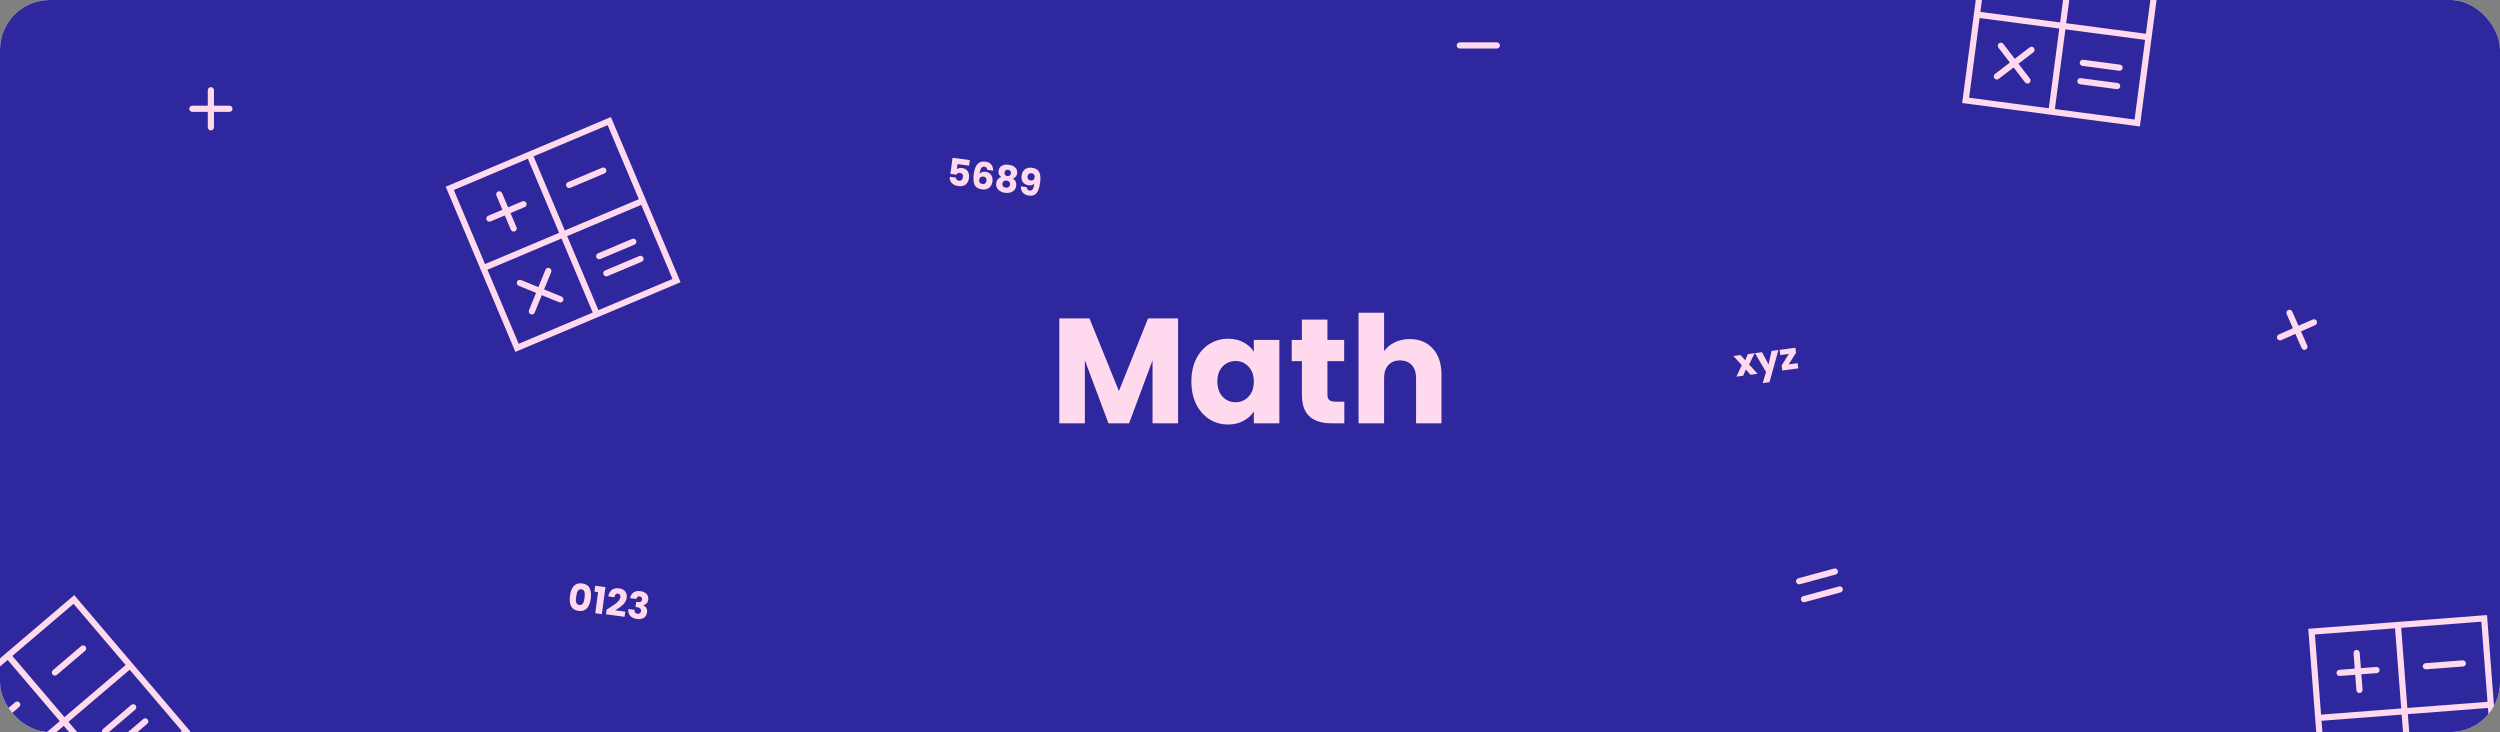 <svg width="1004" height="294" viewBox="0 0 1004 294" fill="none" xmlns="http://www.w3.org/2000/svg">
<rect x="0" y="0" width="1004" height="294" fill="#808080" stroke="none"/>
<g clip-path="url(#clip0)">
<rect width="1004" height="294" rx="20" fill="white"/>
<rect width="1004" height="294" rx="20" fill="#2E279D"/>
<path d="M473.117 127.88V170H462.857V144.74L453.437 170H445.157L435.677 144.68V170H425.417V127.88H437.537L449.357 157.04L461.057 127.88H473.117ZM478.455 153.2C478.455 149.76 479.095 146.74 480.375 144.14C481.695 141.54 483.475 139.54 485.715 138.14C487.955 136.74 490.455 136.04 493.215 136.04C495.575 136.04 497.635 136.52 499.395 137.48C501.195 138.44 502.575 139.7 503.535 141.26V136.52H513.795V170H503.535V165.26C502.535 166.82 501.135 168.08 499.335 169.04C497.575 170 495.515 170.48 493.155 170.48C490.435 170.48 487.955 169.78 485.715 168.38C483.475 166.94 481.695 164.92 480.375 162.32C479.095 159.68 478.455 156.64 478.455 153.2ZM503.535 153.26C503.535 150.7 502.815 148.68 501.375 147.2C499.975 145.72 498.255 144.98 496.215 144.98C494.175 144.98 492.435 145.72 490.995 147.2C489.595 148.64 488.895 150.64 488.895 153.2C488.895 155.76 489.595 157.8 490.995 159.32C492.435 160.8 494.175 161.54 496.215 161.54C498.255 161.54 499.975 160.8 501.375 159.32C502.815 157.84 503.535 155.82 503.535 153.26ZM539.878 161.3V170H534.658C530.938 170 528.038 169.1 525.958 167.3C523.878 165.46 522.838 162.48 522.838 158.36V145.04H518.758V136.52H522.838V128.36H533.098V136.52H539.818V145.04H533.098V158.48C533.098 159.48 533.338 160.2 533.818 160.64C534.298 161.08 535.098 161.3 536.218 161.3H539.878ZM566.173 136.16C570.013 136.16 573.093 137.44 575.413 140C577.733 142.52 578.893 146 578.893 150.44V170H568.693V151.82C568.693 149.58 568.113 147.84 566.953 146.6C565.793 145.36 564.233 144.74 562.273 144.74C560.313 144.74 558.753 145.36 557.593 146.6C556.433 147.84 555.853 149.58 555.853 151.82V170H545.593V125.6H555.853V141.02C556.893 139.54 558.313 138.36 560.113 137.48C561.913 136.6 563.933 136.16 566.173 136.16Z" fill="#FFD9EE"/>
<path d="M6.115 282.012L1.389 286.036L-2.635 281.311C-3.08 280.788 -3.863 280.726 -4.385 281.17C-4.907 281.615 -4.97 282.398 -4.525 282.92L-0.501 287.646L-5.226 291.67C-5.748 292.115 -5.811 292.898 -5.366 293.42C-4.921 293.943 -4.138 294.005 -3.616 293.56L1.109 289.536L5.134 294.261C5.579 294.784 6.362 294.846 6.884 294.402C7.405 293.957 7.469 293.174 7.024 292.652L2.999 287.926L7.725 283.902C8.246 283.457 8.31 282.674 7.865 282.152C7.42 281.629 6.637 281.567 6.115 282.012Z" fill="#FFD9EE"/>
<path d="M32.578 259.476L21.237 269.135C20.715 269.579 20.651 270.362 21.096 270.885C21.541 271.407 22.325 271.469 22.846 271.025L34.187 261.366C34.709 260.922 34.773 260.139 34.328 259.616C33.882 259.093 33.099 259.032 32.578 259.476Z" fill="#FFD9EE"/>
<path d="M3.352 261.537L1.462 263.147L-25 285.684L-2.463 312.146L-0.853 314.036L21.684 340.498L48.146 317.961L50.036 316.352L76.498 293.815L53.961 267.352L52.352 265.462L29.815 239L3.352 261.537ZM-21.5 285.964L3.072 265.037L23.999 289.609L-0.573 310.536L-21.5 285.964ZM21.964 336.998L1.037 312.426L25.609 291.499L46.536 316.071L21.964 336.998ZM72.998 293.534L48.426 314.461L27.499 289.889L52.071 268.962L72.998 293.534ZM25.889 287.999L4.962 263.427L29.534 242.5L50.461 267.072L25.889 287.999Z" fill="#FFD9EE"/>
<path d="M47.797 300.322L59.139 290.663C59.66 290.219 59.724 289.436 59.279 288.913C58.834 288.39 58.05 288.328 57.529 288.773L46.188 298.431C45.666 298.876 45.602 299.659 46.048 300.181C46.493 300.704 47.276 300.766 47.797 300.322Z" fill="#FFD9EE"/>
<path d="M42.968 294.652L54.309 284.993C54.831 284.549 54.895 283.766 54.45 283.243C54.005 282.72 53.221 282.659 52.7 283.103L41.359 292.762C40.837 293.206 40.773 293.989 41.218 294.511C41.664 295.034 42.447 295.096 42.968 294.652Z" fill="#FFD9EE"/>
<path d="M954.325 267.851L948.137 268.327L947.661 262.138C947.608 261.454 947.011 260.943 946.328 260.996C945.644 261.048 945.132 261.644 945.185 262.329L945.661 268.517L939.472 268.993C938.789 269.046 938.277 269.642 938.33 270.326C938.383 271.011 938.98 271.521 939.663 271.469L945.851 270.993L946.327 277.181C946.38 277.866 946.977 278.376 947.66 278.324C948.344 278.271 948.856 277.675 948.803 276.991L948.327 270.802L954.516 270.326C955.199 270.274 955.711 269.678 955.658 268.993C955.605 268.309 955.008 267.798 954.325 267.851Z" fill="#FFD9EE"/>
<path d="M988.981 265.184L974.128 266.327C973.445 266.379 972.933 266.975 972.986 267.66C973.038 268.344 973.636 268.855 974.319 268.802L989.171 267.66C989.855 267.607 990.367 267.011 990.314 266.327C990.261 265.642 989.664 265.132 988.981 265.184Z" fill="#FFD9EE"/>
<path d="M964.132 249.666L961.656 249.856L927 252.521L929.666 287.178L929.856 289.653L932.521 324.309L967.178 321.644L969.653 321.454L1004.31 318.788L1001.64 284.132L1001.45 281.656L998.788 247L964.132 249.666ZM929.666 254.807L961.847 252.331L964.322 284.512L932.141 286.987L929.666 254.807ZM934.807 321.644L932.331 289.463L964.512 286.988L966.987 319.168L934.807 321.644ZM1001.64 316.503L969.463 318.978L966.988 286.797L999.168 284.322L1001.64 316.503ZM966.797 284.322L964.322 252.141L996.503 249.666L998.978 281.847L966.797 284.322Z" fill="#FFD9EE"/>
<path d="M820.986 -9.361L814.832 -10.173L815.644 -16.326C815.734 -17.007 815.255 -17.63 814.576 -17.719C813.896 -17.809 813.272 -17.332 813.183 -16.651L812.371 -10.497L806.217 -11.309C805.538 -11.398 804.914 -10.921 804.824 -10.24C804.735 -9.56 805.213 -8.937 805.893 -8.847L812.046 -8.036L811.235 -1.882C811.145 -1.202 811.624 -0.579 812.303 -0.489C812.983 -0.4 813.607 -0.877 813.696 -1.558L814.508 -7.711L820.662 -6.9C821.341 -6.81 821.965 -7.288 822.055 -7.968C822.144 -8.649 821.665 -9.272 820.986 -9.361Z" fill="#FFD9EE"/>
<path d="M834.335 -25.131L831.873 -25.456L797.413 -30L792.869 4.46L792.544 6.922L788 41.382L822.46 45.926L824.922 46.251L859.382 50.795L863.926 16.335L864.251 13.873L868.795 -20.587L834.335 -25.131ZM799.55 -27.214L831.549 -22.994L827.329 9.005L795.33 4.785L799.55 -27.214ZM790.786 39.245L795.006 7.246L827.005 11.466L822.785 43.465L790.786 39.245ZM857.245 48.009L825.246 43.789L829.466 11.79L861.465 16.01L857.245 48.009ZM829.791 9.329L834.01 -22.67L866.009 -18.45L861.789 13.549L829.791 9.329Z" fill="#FFD9EE"/>
<path d="M835.322 33.848L850.091 35.796C850.77 35.886 851.394 35.408 851.484 34.727C851.574 34.047 851.095 33.424 850.415 33.334L835.647 31.387C834.967 31.297 834.343 31.775 834.254 32.455C834.164 33.136 834.643 33.759 835.322 33.848Z" fill="#FFD9EE"/>
<path d="M836.296 26.465L851.064 28.413C851.744 28.503 852.368 28.025 852.458 27.345C852.547 26.664 852.068 26.041 851.389 25.952L836.62 24.004C835.941 23.915 835.317 24.392 835.227 25.073C835.138 25.753 835.616 26.376 836.296 26.465Z" fill="#FFD9EE"/>
<path d="M816.845 19.259C816.427 18.714 815.65 18.612 815.105 19.029L809.125 23.616L804.538 17.636C804.12 17.091 803.342 16.989 802.798 17.407C802.253 17.824 802.15 18.602 802.568 19.147L807.155 25.127L801.175 29.714C800.63 30.132 800.528 30.909 800.945 31.454C801.154 31.726 801.453 31.888 801.768 31.929C802.083 31.971 802.414 31.892 802.686 31.683L808.666 27.097L813.253 33.077C813.461 33.349 813.76 33.511 814.075 33.552C814.39 33.594 814.721 33.515 814.993 33.306C815.537 32.889 815.64 32.111 815.222 31.566L810.635 25.586L816.616 20.999C817.16 20.581 817.263 19.804 816.845 19.259Z" fill="#FFD9EE"/>
<path d="M209.773 80.86L204.054 83.272L201.642 77.553C201.376 76.92 200.648 76.625 200.016 76.891C199.385 77.157 199.088 77.885 199.355 78.517L201.766 84.236L196.047 86.648C195.416 86.915 195.119 87.642 195.386 88.274C195.653 88.907 196.381 89.202 197.012 88.936L202.731 86.524L205.143 92.243C205.41 92.876 206.138 93.171 206.769 92.905C207.401 92.638 207.697 91.911 207.431 91.278L205.019 85.559L210.738 83.148C211.369 82.881 211.666 82.154 211.399 81.521C211.133 80.889 210.405 80.594 209.773 80.86Z" fill="#FFD9EE"/>
<path d="M241.801 67.354L228.075 73.143C227.444 73.409 227.147 74.136 227.414 74.769C227.68 75.401 228.408 75.697 229.04 75.43L242.766 69.642C243.397 69.376 243.694 68.648 243.427 68.016C243.16 67.383 242.432 67.088 241.801 67.354Z" fill="#FFD9EE"/>
<path d="M213.315 60.506L211.027 61.471L179 74.977L192.506 107.004L193.471 109.292L206.977 141.319L239.004 127.813L241.292 126.848L273.319 113.342L259.813 81.315L258.848 79.027L245.342 47L213.315 60.506ZM182.252 76.299L211.992 63.758L224.533 93.498L194.794 106.039L182.252 76.299ZM208.3 138.066L195.758 108.327L225.498 95.785L238.039 125.525L208.3 138.066ZM270.067 112.019L240.327 124.56L227.786 94.821L257.525 82.279L270.067 112.019ZM226.821 92.533L214.28 62.794L244.019 50.252L256.561 79.992L226.821 92.533Z" fill="#FFD9EE"/>
<path d="M243.992 110.889L257.718 105.101C258.35 104.835 258.647 104.107 258.38 103.475C258.113 102.842 257.385 102.547 256.754 102.813L243.028 108.602C242.396 108.868 242.099 109.595 242.366 110.228C242.633 110.86 243.361 111.156 243.992 110.889Z" fill="#FFD9EE"/>
<path d="M241.099 104.026L254.825 98.238C255.456 97.972 255.753 97.244 255.486 96.612C255.22 95.979 254.491 95.684 253.86 95.95L240.134 101.738C239.503 102.005 239.206 102.732 239.473 103.365C239.739 103.997 240.467 104.292 241.099 104.026Z" fill="#FFD9EE"/>
<path d="M220.674 107.645C220.038 107.387 219.315 107.692 219.056 108.327L216.217 115.309L209.235 112.469C208.6 112.21 207.877 112.515 207.618 113.151C207.359 113.787 207.664 114.51 208.3 114.768L215.281 117.608L212.442 124.589C212.183 125.225 212.488 125.948 213.124 126.207C213.441 126.336 213.781 126.324 214.074 126.201C214.366 126.077 214.612 125.842 214.741 125.525L217.581 118.543L224.562 121.383C224.879 121.512 225.219 121.501 225.512 121.377C225.805 121.254 226.05 121.018 226.179 120.701C226.438 120.065 226.133 119.342 225.497 119.084L218.516 116.244L221.356 109.263C221.614 108.627 221.31 107.904 220.674 107.645Z" fill="#FFD9EE"/>
<path d="M601.138 17H586.241C585.556 17 585 17.555 585 18.241C585 18.928 585.556 19.483 586.241 19.483H601.138C601.823 19.483 602.379 18.928 602.379 18.241C602.379 17.555 601.823 17 601.138 17Z" fill="#FFD9EE"/>
<path d="M928.771 128.316L923.093 130.821L920.587 125.143C920.31 124.514 919.577 124.231 918.95 124.508C918.323 124.784 918.038 125.517 918.316 126.145L920.821 131.823L915.142 134.329C914.515 134.606 914.231 135.338 914.508 135.966C914.785 136.594 915.518 136.877 916.145 136.6L921.823 134.095L924.329 139.774C924.606 140.402 925.339 140.685 925.966 140.408C926.593 140.132 926.877 139.4 926.6 138.771L924.095 133.093L929.774 130.587C930.4 130.311 930.685 129.578 930.408 128.95C930.131 128.322 929.398 128.039 928.771 128.316Z" fill="#FFD9EE"/>
<path d="M724.801 241.813L739.177 237.907C739.838 237.728 740.229 237.046 740.049 236.384C739.869 235.721 739.187 235.332 738.526 235.511L724.15 239.417C723.489 239.596 723.098 240.278 723.278 240.94C723.458 241.603 724.14 241.992 724.801 241.813Z" fill="#FFD9EE"/>
<path d="M722.849 234.627L737.224 230.722C737.886 230.542 738.277 229.861 738.097 229.198C737.917 228.536 737.235 228.146 736.573 228.326L722.198 232.231C721.537 232.411 721.145 233.092 721.325 233.755C721.505 234.417 722.188 234.807 722.849 234.627Z" fill="#FFD9EE"/>
<path d="M92.138 42.448H85.931V36.241C85.931 35.555 85.375 35 84.69 35C84.004 35 83.448 35.555 83.448 36.241V42.448H77.241C76.556 42.448 76 43.003 76 43.69C76 44.376 76.556 44.931 77.241 44.931H83.448V51.138C83.448 51.824 84.004 52.379 84.69 52.379C85.375 52.379 85.931 51.824 85.931 51.138V44.931H92.138C92.823 44.931 93.379 44.376 93.379 43.69C93.379 43.003 92.823 42.448 92.138 42.448Z" fill="#FFD9EE"/>
<path d="M228.896 239.255C229.123 237.55 229.629 236.25 230.414 235.356C231.209 234.463 232.34 234.114 233.807 234.31C235.274 234.505 236.269 235.137 236.793 236.206C237.326 237.276 237.479 238.663 237.252 240.368C237.022 242.093 236.51 243.401 235.715 244.294C234.93 245.188 233.804 245.538 232.337 245.342C230.87 245.147 229.87 244.514 229.337 243.444C228.813 242.376 228.666 240.979 228.896 239.255ZM234.754 240.035C234.888 239.034 234.881 238.251 234.734 237.687C234.589 237.113 234.174 236.78 233.49 236.689C232.806 236.598 232.319 236.81 232.028 237.326C231.739 237.833 231.527 238.586 231.394 239.587C231.304 240.261 231.269 240.827 231.289 241.283C231.31 241.73 231.421 242.108 231.622 242.417C231.834 242.718 232.178 242.9 232.654 242.963C233.13 243.027 233.505 242.94 233.778 242.705C234.063 242.46 234.274 242.125 234.411 241.699C234.55 241.264 234.664 240.709 234.754 240.035ZM238.716 237.597L239.031 235.233L243.15 235.782L241.704 246.636L239.057 246.283L240.188 237.793L238.716 237.597ZM243.625 244.818C243.998 244.596 244.168 244.492 244.136 244.508C245.214 243.835 246.065 243.277 246.689 242.836C247.322 242.396 247.87 241.919 248.332 241.405C248.794 240.892 249.061 240.367 249.132 239.832C249.186 239.426 249.134 239.096 248.976 238.843C248.818 238.59 248.551 238.438 248.174 238.388C247.797 238.338 247.481 238.442 247.225 238.7C246.979 238.95 246.823 239.333 246.754 239.848L244.301 239.521C244.433 238.681 244.705 238.001 245.117 237.481C245.539 236.962 246.046 236.606 246.637 236.413C247.237 236.22 247.88 236.17 248.563 236.261C249.743 236.418 250.59 236.838 251.104 237.522C251.628 238.207 251.826 239.036 251.696 240.007C251.555 241.068 251.062 242.006 250.217 242.821C249.373 243.627 248.333 244.386 247.098 245.1L251.113 245.634L250.838 247.701L243.373 246.707L243.625 244.818ZM253.064 240.22C253.245 239.164 253.701 238.393 254.432 237.905C255.163 237.417 256.088 237.248 257.208 237.397C257.952 237.496 258.569 237.71 259.06 238.037C259.561 238.366 259.916 238.772 260.124 239.254C260.342 239.737 260.414 240.256 260.34 240.811C260.253 241.465 260.018 241.978 259.635 242.351C259.254 242.714 258.836 242.941 258.38 243.031L258.372 243.091C258.912 243.354 259.316 243.726 259.585 244.206C259.854 244.686 259.943 245.267 259.852 245.951C259.77 246.566 259.554 247.092 259.203 247.529C258.863 247.958 258.403 248.27 257.822 248.465C257.251 248.662 256.594 248.71 255.851 248.611C254.661 248.453 253.748 248.034 253.113 247.354C252.487 246.675 252.233 245.743 252.35 244.558L254.818 244.887C254.77 245.325 254.848 245.688 255.051 245.978C255.256 246.257 255.587 246.427 256.043 246.488C256.429 246.539 256.741 246.47 256.978 246.28C257.227 246.081 257.375 245.798 257.424 245.431C257.488 244.955 257.38 244.593 257.1 244.344C256.832 244.086 256.366 243.913 255.701 243.825L255.226 243.761L255.501 241.694L255.977 241.758C256.482 241.825 256.9 241.795 257.23 241.668C257.571 241.531 257.771 241.24 257.83 240.794C257.878 240.437 257.816 240.147 257.644 239.922C257.472 239.697 257.213 239.562 256.866 239.516C256.489 239.465 256.191 239.542 255.973 239.745C255.764 239.949 255.622 240.218 255.547 240.551L253.064 240.22Z" fill="#FFD9EE"/>
<path d="M389.185 66.52L384.546 65.902L384.272 67.954C384.5 67.762 384.801 67.621 385.176 67.529C385.552 67.438 385.947 67.42 386.364 67.476C387.107 67.575 387.699 67.825 388.14 68.227C388.591 68.63 388.894 69.114 389.051 69.68C389.208 70.246 389.245 70.841 389.161 71.465C389.007 72.625 388.557 73.503 387.812 74.1C387.068 74.687 386.101 74.901 384.911 74.742C384.118 74.637 383.447 74.411 382.898 74.066C382.35 73.71 381.95 73.268 381.698 72.74C381.445 72.213 381.346 71.629 381.401 70.991L383.884 71.322C383.903 71.637 384.012 71.914 384.212 72.152C384.414 72.381 384.713 72.522 385.109 72.575C385.575 72.637 385.942 72.534 386.21 72.267C386.477 72 386.644 71.619 386.71 71.123C386.775 70.638 386.705 70.25 386.502 69.961C386.298 69.671 385.968 69.496 385.512 69.435C385.175 69.39 384.887 69.438 384.646 69.577C384.407 69.707 384.235 69.901 384.13 70.159L381.676 69.832L382.538 63.364L389.482 64.29L389.185 66.52ZM396.485 68.219C396.455 67.841 396.352 67.55 396.178 67.346C396.005 67.131 395.735 66.999 395.368 66.95C394.803 66.875 394.363 67.069 394.05 67.531C393.737 67.984 393.505 68.74 393.354 69.799C393.618 69.481 393.967 69.25 394.4 69.106C394.842 68.963 395.312 68.925 395.807 68.991C396.779 69.12 397.516 69.531 398.019 70.224C398.532 70.918 398.715 71.815 398.568 72.915C398.472 73.639 398.238 74.253 397.868 74.759C397.508 75.266 397.025 75.635 396.419 75.867C395.823 76.1 395.144 76.166 394.38 76.064C392.854 75.861 391.857 75.244 391.389 74.213C390.922 73.172 390.808 71.755 391.047 69.961C391.298 68.078 391.797 66.722 392.543 65.893C393.3 65.055 394.372 64.729 395.76 64.914C396.504 65.013 397.108 65.245 397.574 65.61C398.051 65.966 398.387 66.399 398.581 66.909C398.786 67.421 398.875 67.962 398.849 68.534L396.485 68.219ZM394.93 70.917C394.504 70.86 394.13 70.942 393.808 71.161C393.497 71.372 393.311 71.71 393.249 72.176C393.186 72.652 393.265 73.041 393.487 73.343C393.719 73.646 394.078 73.83 394.564 73.895C395 73.953 395.359 73.87 395.641 73.645C395.934 73.412 396.112 73.067 396.172 72.611C396.234 72.145 396.159 71.762 395.947 71.461C395.735 71.16 395.396 70.979 394.93 70.917ZM402.09 71.099C401.224 70.479 400.862 69.639 401.003 68.579C401.074 68.043 401.278 67.576 401.613 67.177C401.95 66.768 402.418 66.472 403.018 66.29C403.618 66.097 404.33 66.056 405.153 66.165C405.976 66.275 406.647 66.501 407.166 66.842C407.697 67.175 408.071 67.583 408.289 68.066C408.509 68.54 408.583 69.044 408.512 69.579C408.44 70.114 408.249 70.563 407.939 70.925C407.638 71.289 407.26 71.556 406.803 71.727C407.304 72.056 407.668 72.468 407.894 72.962C408.122 73.446 408.196 73.991 408.116 74.596C408.022 75.299 407.762 75.885 407.337 76.353C406.912 76.811 406.375 77.133 405.725 77.319C405.085 77.506 404.393 77.55 403.649 77.451C402.906 77.352 402.245 77.127 401.666 76.778C401.097 76.43 400.668 75.979 400.378 75.426C400.09 74.863 399.993 74.23 400.087 73.526C400.168 72.911 400.383 72.4 400.73 71.992C401.078 71.575 401.531 71.277 402.09 71.099ZM405.992 69.637C406.046 69.23 405.969 68.902 405.76 68.652C405.562 68.394 405.27 68.239 404.884 68.188C404.497 68.136 404.17 68.209 403.901 68.405C403.643 68.602 403.487 68.904 403.432 69.311C403.381 69.697 403.459 70.02 403.667 70.28C403.875 70.53 404.168 70.68 404.545 70.73C404.921 70.78 405.244 70.707 405.512 70.511C405.78 70.315 405.94 70.023 405.992 69.637ZM404.307 72.514C403.841 72.452 403.447 72.531 403.126 72.75C402.805 72.96 402.615 73.288 402.556 73.734C402.5 74.15 402.593 74.511 402.835 74.815C403.087 75.121 403.451 75.306 403.927 75.369C404.403 75.433 404.792 75.348 405.095 75.116C405.409 74.886 405.593 74.562 405.648 74.146C405.706 73.71 405.609 73.344 405.356 73.048C405.113 72.753 404.763 72.575 404.307 72.514ZM412.33 75.157C412.374 75.96 412.778 76.412 413.541 76.514C414.067 76.584 414.469 76.4 414.75 75.964C415.03 75.527 415.24 74.783 415.38 73.732C415.121 74.011 414.792 74.209 414.393 74.327C413.993 74.445 413.561 74.474 413.095 74.412C412.461 74.327 411.913 74.123 411.452 73.799C410.992 73.466 410.652 73.022 410.433 72.468C410.226 71.906 410.172 71.253 410.271 70.509C410.368 69.776 410.602 69.156 410.972 68.651C411.352 68.147 411.839 67.783 412.434 67.559C413.039 67.337 413.723 67.277 414.486 67.379C415.953 67.574 416.918 68.167 417.382 69.157C417.845 70.147 417.958 71.529 417.722 73.303C417.55 74.591 417.289 75.641 416.939 76.452C416.6 77.254 416.124 77.837 415.511 78.199C414.908 78.562 414.13 78.681 413.179 78.554C412.425 78.454 411.801 78.219 411.305 77.85C410.819 77.483 410.465 77.037 410.243 76.513C410.03 75.991 409.942 75.434 409.981 74.844L412.33 75.157ZM413.942 72.482C414.359 72.537 414.707 72.457 414.988 72.243C415.27 72.018 415.44 71.687 415.498 71.251C415.562 70.775 415.482 70.392 415.258 70.1C415.035 69.808 414.705 69.632 414.269 69.574C413.833 69.516 413.468 69.604 413.175 69.837C412.893 70.062 412.721 70.402 412.661 70.858C412.604 71.284 412.681 71.648 412.894 71.948C413.117 72.24 413.467 72.418 413.942 72.482Z" fill="#FFD9EE"/>
<path d="M703.005 150.502L701.106 148.409L700.076 150.892L697.325 151.259L699.496 146.657L696.144 142.973L698.999 142.592L700.895 144.669L701.928 142.201L704.678 141.834L702.455 146.383L705.86 150.121L703.005 150.502ZM714.207 140.563L710.636 153.494L707.9 153.859L709.24 149.382L704.796 141.818L707.635 141.44L710.246 146.373L711.457 140.93L714.207 140.563ZM718.333 146.323L721.931 145.843L722.211 147.939L715.773 148.798L715.503 146.776L718.395 142.138L714.975 142.594L714.695 140.498L721.029 139.652L721.299 141.675L718.333 146.323Z" fill="#FFD9EE"/>
</g>
<defs>
<clipPath id="clip0">
<rect width="1004" height="294" rx="20" fill="white"/>
</clipPath>
</defs>
</svg>
